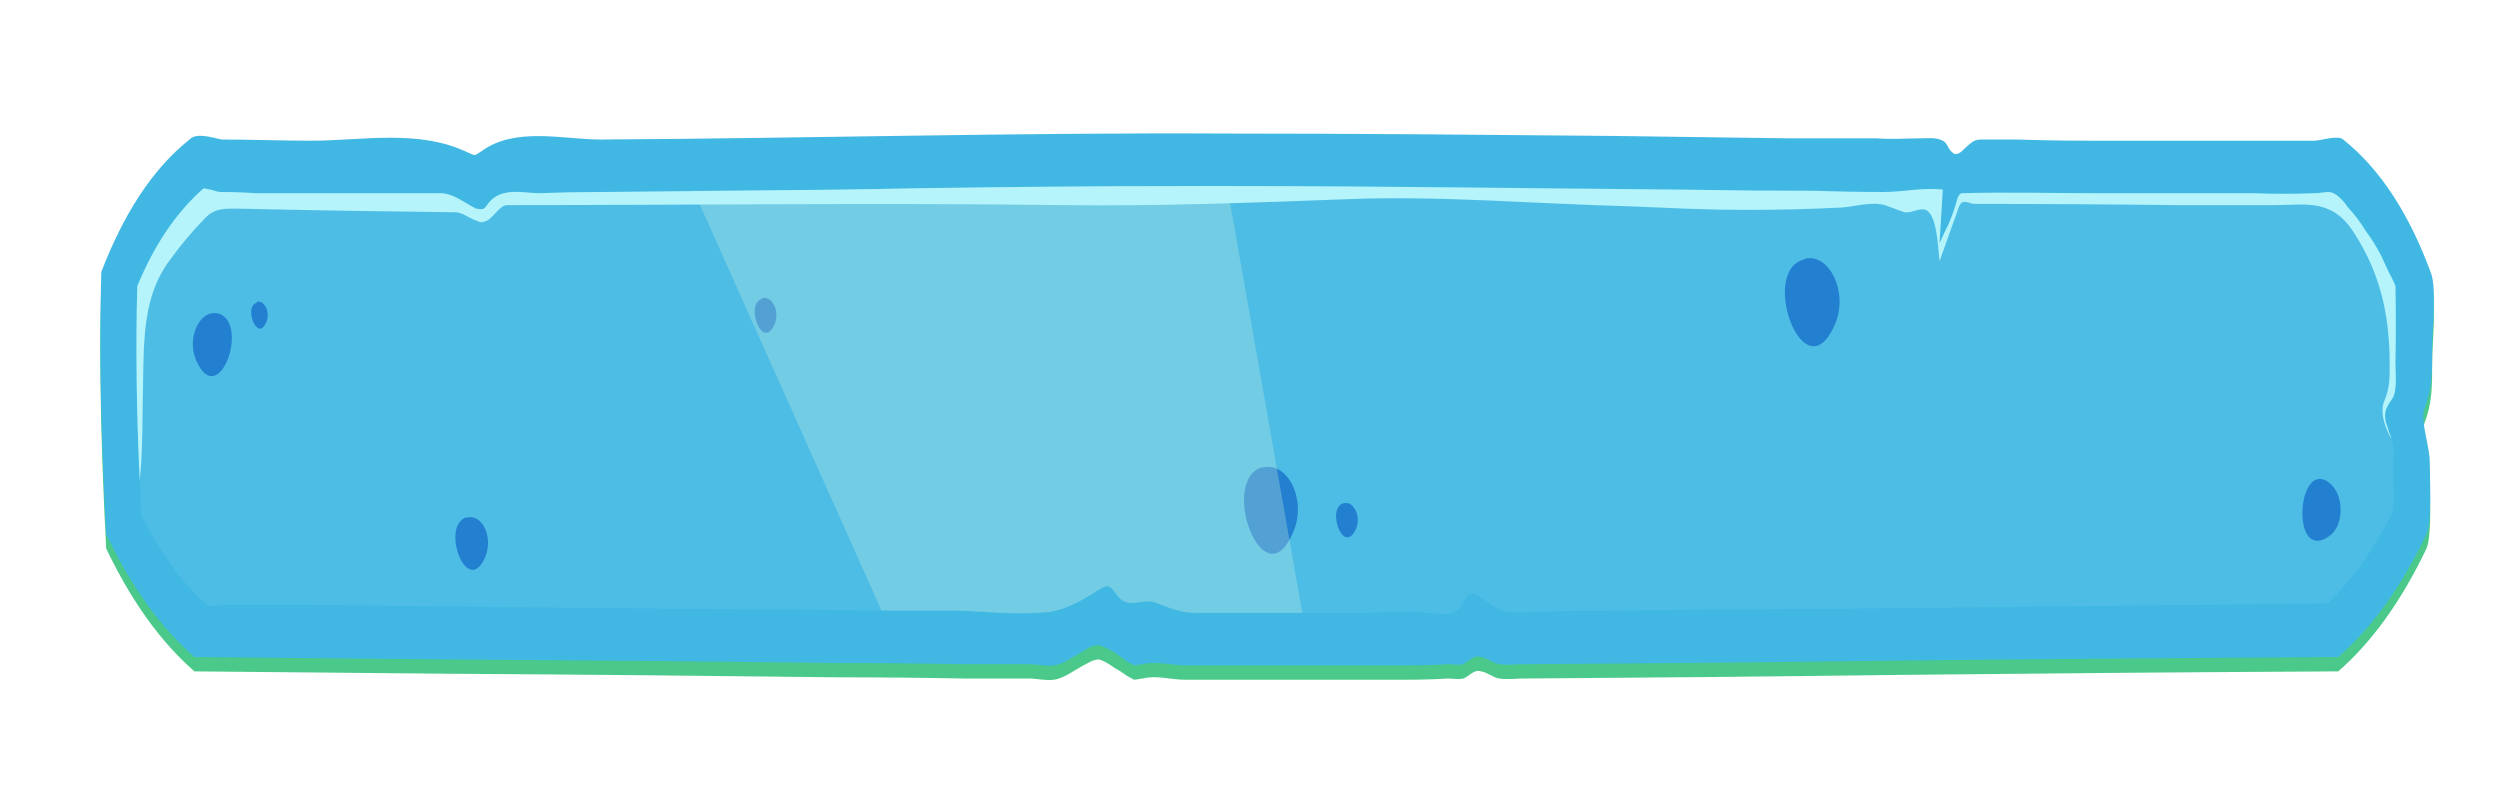 <svg width="194" height="62" viewBox="0 0 194 62" fill="none" xmlns="http://www.w3.org/2000/svg">
<path d="M188.294 42.567C186.35 46.639 184.067 49.816 181.447 52.099C169.993 52.16 158.518 52.253 147.021 52.376C137.427 52.499 127.833 52.592 118.238 52.654C117.604 52.654 116.97 52.746 116.336 52.654C115.829 52.561 115.449 52.191 114.942 52.099C114.371 51.913 114.054 52.469 113.547 52.654C113.166 52.746 112.786 52.654 112.342 52.654C111.328 52.715 110.292 52.746 109.236 52.746C107.207 52.746 105.199 52.746 103.213 52.746C100.677 52.746 98.162 52.746 95.668 52.746C94.4 52.746 93.154 52.746 91.928 52.746C90.85 52.746 89.709 52.376 88.695 52.654C88.441 52.654 88.251 52.746 87.997 52.746C87.807 52.654 87.68 52.561 87.49 52.469C87.152 52.222 86.814 52.006 86.476 51.821C86.095 51.543 85.651 51.266 85.271 51.173C84.827 51.173 84.447 51.451 84.067 51.636C83.369 52.006 82.545 52.654 81.784 52.746C81.213 52.839 80.453 52.654 79.882 52.654C78.192 52.654 76.522 52.654 74.874 52.654C71.619 52.592 68.365 52.561 65.11 52.561C55.051 52.438 44.992 52.345 34.932 52.283L15.089 52.099C12.468 49.816 10.186 46.639 8.242 42.567C7.861 35.349 7.671 28.594 7.861 22.209C9.573 17.767 11.792 14.251 14.708 11.937C15.279 11.29 16.927 11.937 17.244 11.937C19.527 11.937 21.809 12.03 24.155 12.03C28.085 12.03 32.523 11.104 36.327 12.955C36.517 13.048 36.708 13.14 36.898 13.14C37.025 13.048 37.215 12.955 37.342 12.863C39.941 10.919 43.745 11.937 46.598 11.937C62.828 11.845 79.121 11.382 95.351 11.475C105.305 11.475 115.259 11.567 125.212 11.66C129.735 11.721 134.257 11.783 138.78 11.845C141.062 11.845 143.344 11.845 145.627 11.845C146.768 11.937 147.909 11.845 149.114 11.845C149.557 11.845 150.255 11.752 150.762 12.03C151.142 12.215 151.142 12.678 151.523 12.955C151.776 13.233 152.157 12.955 152.41 12.678C152.854 12.307 153.108 11.937 153.678 11.937C154.65 11.937 155.601 11.937 156.531 11.937C158.391 11.999 160.272 12.03 162.174 12.03C165.893 12.03 169.612 12.03 173.332 12.03C175.424 12.03 177.516 12.03 179.608 12.03C180.052 12.03 181.447 11.567 181.827 11.937C184.744 14.251 186.963 17.767 188.611 22.209C189.118 23.412 188.738 26.651 188.738 28.039C188.738 30.075 188.738 31.278 188.104 32.943C187.85 33.869 188.547 35.812 188.547 36.922C188.547 38.125 188.738 41.549 188.294 42.567Z" fill="#4BC98A"/>
<path d="M188.294 41.457C186.35 45.528 184.067 48.706 181.447 50.988C169.993 51.05 158.518 51.142 147.021 51.266C137.427 51.389 127.833 51.482 118.238 51.543C117.604 51.543 116.97 51.636 116.336 51.543C115.829 51.451 115.449 51.081 114.942 50.988C114.371 50.803 114.054 51.266 113.547 51.543C113.166 51.636 112.786 51.543 112.342 51.543C111.328 51.605 110.292 51.636 109.236 51.636C107.207 51.636 105.199 51.636 103.213 51.636C100.677 51.636 98.162 51.636 95.668 51.636C94.4 51.636 93.154 51.636 91.928 51.636C90.85 51.636 89.709 51.266 88.695 51.543C88.441 51.543 88.251 51.636 87.997 51.636C87.807 51.543 87.68 51.451 87.49 51.358C87.152 51.111 86.814 50.865 86.476 50.618C86.095 50.433 85.651 50.155 85.271 50.063C84.827 50.063 84.447 50.248 84.067 50.525C83.369 50.896 82.545 51.543 81.784 51.636C81.213 51.728 80.453 51.543 79.882 51.543C78.192 51.543 76.522 51.543 74.874 51.543C71.619 51.482 68.365 51.451 65.11 51.451C55.051 51.327 44.992 51.235 34.932 51.173L15.089 50.988C12.468 48.706 10.186 45.528 8.242 41.457C7.861 34.239 7.671 27.484 7.861 21.099C9.573 16.657 11.792 13.14 14.708 10.827C15.279 10.179 16.927 10.827 17.244 10.827C19.527 10.827 21.809 10.919 24.155 10.919C28.085 10.919 32.523 9.994 36.327 11.845C36.517 11.937 36.708 12.03 36.898 12.03C37.025 11.937 37.215 11.845 37.342 11.752C39.941 9.809 43.745 10.827 46.598 10.827C62.828 10.734 79.121 10.272 95.351 10.364C105.305 10.364 115.259 10.457 125.212 10.549C129.735 10.611 134.257 10.673 138.78 10.734C141.062 10.734 143.344 10.734 145.627 10.734C146.768 10.827 147.909 10.734 149.114 10.734C149.557 10.734 150.255 10.642 150.762 10.919C151.142 11.104 151.142 11.567 151.523 11.845C151.776 12.122 152.157 11.845 152.41 11.567C152.854 11.197 153.108 10.827 153.678 10.827C154.65 10.827 155.601 10.827 156.531 10.827C158.391 10.889 160.272 10.919 162.174 10.919C165.893 10.919 169.612 10.919 173.332 10.919C175.424 10.919 177.516 10.919 179.608 10.919C180.052 10.919 181.447 10.457 181.827 10.827C184.744 13.14 186.963 16.657 188.611 21.099C189.118 22.302 188.738 25.54 188.738 26.928C188.738 28.964 188.738 30.167 188.104 31.833C187.85 32.758 188.547 34.702 188.547 35.812C188.547 37.015 188.738 40.439 188.294 41.457Z" fill="url(#paint0_linear_1644_207)"/>
<path d="M185.695 36.367C185.695 37.108 185.885 39.329 185.568 39.976C184.088 42.814 182.44 45.097 180.623 46.824L147.021 47.194L136.434 47.287C132.714 47.287 128.995 47.318 125.276 47.379C123.416 47.379 121.556 47.41 119.697 47.472C118.809 47.472 117.858 47.564 116.907 47.472C116.083 47.287 115.576 46.824 114.815 46.269C114.625 46.176 114.434 45.991 114.181 46.084C113.864 46.084 113.674 46.547 113.483 46.917C112.913 48.12 110.821 47.472 109.933 47.472C108.496 47.472 107.059 47.503 105.622 47.564C104.1 47.564 102.579 47.564 101.057 47.564C99.705 47.564 98.331 47.564 96.936 47.564C95.584 47.564 94.21 47.564 92.816 47.564C91.611 47.564 90.787 47.194 89.582 46.732C88.695 46.454 87.68 47.194 86.919 46.454C86.602 46.176 86.412 45.714 86.095 45.529C85.778 45.436 85.525 45.621 85.208 45.806C84.067 46.547 82.735 47.287 81.531 47.472C79.121 47.749 76.649 47.472 74.303 47.379C72.359 47.379 70.394 47.379 68.407 47.379C64.941 47.318 61.454 47.287 57.946 47.287C51.522 47.225 45.076 47.163 38.61 47.102C33.284 47.04 27.938 46.978 22.57 46.917C20.921 46.917 19.294 46.917 17.688 46.917C17.308 46.917 16.23 47.194 15.913 46.824C14.074 45.158 12.426 42.845 10.968 39.976C10.925 39.359 10.904 38.773 10.904 38.218C10.904 38.156 10.904 38.095 10.904 38.033C10.862 37.786 10.841 37.539 10.841 37.293C10.587 31.926 10.524 26.929 10.651 22.302C11.982 18.97 13.694 16.472 15.786 14.621C15.976 14.621 16.23 14.714 16.357 14.714C16.674 14.806 16.864 14.899 17.181 14.899C18.068 14.899 18.935 14.93 19.78 14.991C21.217 14.991 22.654 15.022 24.091 15.084C26.289 15.022 28.508 14.991 30.748 14.991C31.889 14.991 33.031 14.991 34.172 14.991C35.186 15.084 36.01 15.732 36.961 16.194C37.151 16.194 37.342 16.287 37.532 16.194C37.659 16.102 37.722 16.009 37.785 15.917C38.8 14.436 40.575 14.991 41.843 14.991C43.449 14.93 45.034 14.899 46.598 14.899C49.007 14.899 51.416 14.868 53.825 14.806C57.672 14.806 61.518 14.775 65.364 14.714C74.62 14.529 84.193 14.436 93.64 14.436H95.351C107.017 14.436 118.936 14.621 130.474 14.714C133.982 14.775 137.469 14.806 140.935 14.806C142.668 14.868 144.422 14.899 146.197 14.899C147.655 14.899 149.24 14.529 150.762 14.714C150.677 16.133 150.593 17.521 150.508 18.878C150.72 18.384 150.952 17.891 151.206 17.397C151.523 16.657 151.713 16.102 151.903 15.361C151.966 15.269 151.966 15.084 152.093 15.084C152.136 15.022 152.199 14.991 152.283 14.991C155.644 14.899 159.067 14.991 162.427 14.991C165.851 15.053 169.295 15.084 172.761 15.084H174.853C176.459 15.084 178.066 15.053 179.672 14.991C179.989 14.991 180.369 14.899 180.686 14.899C181.257 14.899 181.827 15.546 182.208 16.102C182.715 16.657 183.159 17.212 183.539 17.86C184.004 18.477 184.427 19.155 184.807 19.896C184.976 20.266 185.145 20.636 185.314 21.006C185.441 21.284 185.885 21.932 185.885 22.302C185.927 24.214 185.927 26.127 185.885 28.039C185.885 28.872 186.012 29.982 185.758 30.723C185.441 31.37 184.934 31.648 185.124 32.666C185.187 32.944 185.314 33.221 185.378 33.499C185.462 33.684 185.526 33.869 185.568 34.054C185.821 34.794 185.758 35.349 185.695 36.367Z" fill="url(#paint1_linear_1644_207)"/>
<path d="M180.623 37.385C181.891 38.126 182.018 40.809 180.687 41.642C177.834 43.585 178.214 36.09 180.496 37.293C180.539 37.293 180.581 37.324 180.623 37.385Z" fill="url(#paint2_radial_1644_207)"/>
<path d="M140.048 20.081C141.95 19.618 143.471 22.672 142.393 25.17C140.048 30.63 136.561 21.284 139.857 20.173C139.942 20.173 140.005 20.142 140.048 20.081Z" fill="url(#paint3_radial_1644_207)"/>
<path d="M16.927 24.337C15.533 23.967 14.455 26.188 15.216 27.946C16.927 31.925 19.4 25.17 16.991 24.337C16.991 24.337 16.97 24.337 16.927 24.337Z" fill="url(#paint4_radial_1644_207)"/>
<path d="M98.015 36.275C99.917 35.812 101.438 38.773 100.36 41.272C98.078 46.731 94.591 37.385 97.888 36.275C97.93 36.275 97.972 36.275 98.015 36.275Z" fill="url(#paint5_radial_1644_207)"/>
<path d="M104.291 39.051C105.052 38.866 105.622 40.069 105.242 40.994C104.291 43.215 102.896 39.514 104.228 39.051C104.228 39.051 104.249 39.051 104.291 39.051Z" fill="url(#paint6_radial_1644_207)"/>
<path d="M59.151 23.134C59.912 22.949 60.546 24.152 60.102 25.17C59.151 27.298 57.819 23.597 59.087 23.227C59.13 23.165 59.151 23.134 59.151 23.134Z" fill="url(#paint7_radial_1644_207)"/>
<path d="M19.971 23.412C20.541 23.319 20.985 24.244 20.668 24.985C19.971 26.651 18.893 23.782 19.907 23.504C19.907 23.442 19.928 23.412 19.971 23.412Z" fill="url(#paint8_radial_1644_207)"/>
<path d="M36.264 40.161C37.405 39.883 38.293 41.642 37.659 43.215C36.264 46.453 34.172 40.901 36.137 40.161C36.179 40.161 36.222 40.161 36.264 40.161Z" fill="url(#paint9_radial_1644_207)"/>
<path style="mix-blend-mode:screen" opacity="0.29" d="M101.058 47.564C99.705 47.564 98.332 47.564 96.937 47.564C95.584 47.564 94.211 47.564 92.816 47.564C91.611 47.564 90.787 47.194 89.583 46.732C88.695 46.454 87.681 47.194 86.92 46.454C86.603 46.176 86.413 45.714 86.096 45.529C85.779 45.436 85.525 45.621 85.208 45.806C84.067 46.547 82.736 47.287 81.531 47.472C79.122 47.749 76.649 47.472 74.303 47.379C72.359 47.379 70.394 47.379 68.407 47.379L53.826 14.806C57.672 14.806 61.518 14.775 65.364 14.714C74.621 14.529 84.194 14.436 93.64 14.436H95.225L101.058 47.564Z" fill="url(#paint10_linear_1644_207)"/>
<path d="M185.758 30.723C185.441 31.37 184.934 31.648 185.124 32.666C185.187 32.944 185.314 33.221 185.378 33.499C185.462 33.684 185.526 33.869 185.568 34.054C185.124 33.221 184.744 32.296 184.934 31.37C185.061 31 185.187 30.723 185.251 30.445C185.441 29.797 185.441 29.057 185.441 28.317C185.441 24.245 184.617 21.099 182.715 18.137C181.003 15.361 178.911 15.917 176.565 15.917C173.987 15.917 171.388 15.917 168.767 15.917C163.611 15.855 158.433 15.824 153.234 15.824C152.791 15.824 152.283 15.361 152.03 16.009C151.523 17.428 151.016 18.847 150.508 20.266C150.382 19.155 150.318 16.657 149.431 16.287C148.923 16.102 148.353 16.564 147.782 16.472C147.275 16.287 146.768 16.102 146.261 15.917C145.183 15.639 144.042 16.009 142.964 16.102C140.512 16.225 138.061 16.287 135.61 16.287C134.046 16.287 132.461 16.256 130.855 16.194C129.418 16.133 127.96 16.071 126.48 16.009C119.189 15.824 111.899 15.176 104.608 15.454C97.253 15.732 89.899 16.009 82.481 15.917C68.09 15.732 53.762 15.917 39.37 15.917C38.673 15.917 38.229 17.12 37.532 17.212C37.342 17.305 37.151 17.212 36.961 17.12C36.391 16.934 35.883 16.472 35.313 16.472C29.734 16.41 24.155 16.318 18.576 16.194C17.561 16.194 16.674 16.102 15.913 16.934C14.941 17.922 14.032 19.001 13.187 20.173C11.095 22.95 11.158 26.281 11.095 30.167C11.031 32.573 11.095 34.979 10.841 37.293C10.587 31.926 10.524 26.929 10.651 22.209C11.982 18.97 13.694 16.472 15.786 14.621C15.976 14.621 16.23 14.714 16.357 14.714C16.674 14.806 16.864 14.899 17.181 14.899C18.068 14.899 18.935 14.93 19.78 14.991C21.217 14.991 22.654 14.991 24.091 14.991C26.289 14.991 28.508 14.991 30.748 14.991C31.889 14.991 33.031 14.991 34.172 14.991C35.186 14.991 36.01 15.732 36.961 16.194C37.151 16.194 37.342 16.287 37.532 16.194C37.659 16.102 37.722 16.009 37.785 15.917C38.8 14.436 40.575 14.991 41.843 14.991C43.449 14.93 45.034 14.899 46.598 14.899C52.853 14.837 59.108 14.775 65.364 14.714C74.62 14.529 84.193 14.436 93.64 14.436H95.351C107.017 14.436 118.936 14.621 130.474 14.714C133.982 14.775 137.469 14.806 140.935 14.806C142.668 14.868 144.422 14.899 146.197 14.899C147.655 14.899 149.24 14.529 150.762 14.714C150.677 16.133 150.593 17.521 150.508 18.878C150.72 18.384 150.952 17.891 151.206 17.397C151.523 16.657 151.713 16.102 151.903 15.361C151.966 15.269 152.03 15.084 152.093 15.084C152.136 15.022 152.199 14.991 152.283 14.991C155.644 14.899 159.067 14.991 162.427 14.991C165.851 14.991 169.295 14.991 172.761 14.991H174.853C176.459 15.053 178.066 15.053 179.672 14.991C179.989 14.991 180.369 14.899 180.686 14.899C181.257 14.899 181.827 15.546 182.208 16.102C182.715 16.657 183.159 17.212 183.539 17.86C184.004 18.477 184.427 19.155 184.807 19.896C184.976 20.266 185.145 20.636 185.314 21.006C185.441 21.284 185.821 21.932 185.885 22.209C185.927 24.183 185.927 26.127 185.885 28.039C185.885 28.872 186.012 29.982 185.758 30.723Z" fill="#B4F4FA"/>
<defs>
<linearGradient id="paint0_linear_1644_207" x1="-2473.18" y1="650.44" x2="-2473.18" y2="15658.7" gradientUnits="userSpaceOnUse">
<stop stop-color="#40B8E3"/>
<stop offset="0.64" stop-color="#304891"/>
<stop offset="1" stop-color="#15AD8C"/>
</linearGradient>
<linearGradient id="paint1_linear_1644_207" x1="-7728.56" y1="1594.44" x2="-7728.56" y2="27899.1" gradientUnits="userSpaceOnUse">
<stop stop-color="#4EBDE6"/>
<stop offset="1" stop-color="#085A8A"/>
</linearGradient>
<radialGradient id="paint2_radial_1644_207" cx="0" cy="0" r="1" gradientUnits="userSpaceOnUse" gradientTransform="translate(895.99 190.093) scale(11.887 19.256)">
<stop stop-color="#62CEF5"/>
<stop offset="1" stop-color="#237FCF"/>
</radialGradient>
<radialGradient id="paint3_radial_1644_207" cx="0" cy="0" r="1" gradientTransform="matrix(20.092 -18.968 14.34 32.36 838.908 -498.78)" gradientUnits="userSpaceOnUse">
<stop stop-color="#62CEF5"/>
<stop offset="1" stop-color="#237FCF"/>
</radialGradient>
<radialGradient id="paint4_radial_1644_207" cx="0" cy="0" r="1" gradientTransform="matrix(-10.391 -9.75 7.395 -16.79 1.459 -103.324)" gradientUnits="userSpaceOnUse">
<stop stop-color="#62CEF5"/>
<stop offset="1" stop-color="#237FCF"/>
</radialGradient>
<radialGradient id="paint5_radial_1644_207" cx="0" cy="0" r="1" gradientTransform="matrix(19.799 -18.692 14.149 31.928 632.175 -218.402)" gradientUnits="userSpaceOnUse">
<stop stop-color="#62CEF5"/>
<stop offset="1" stop-color="#237FCF"/>
</radialGradient>
<radialGradient id="paint6_radial_1644_207" cx="0" cy="0" r="1" gradientTransform="matrix(3.165 -2.988 2.221 5.013 332.17 -69.49)" gradientUnits="userSpaceOnUse">
<stop stop-color="#62CEF5"/>
<stop offset="1" stop-color="#237FCF"/>
</radialGradient>
<radialGradient id="paint7_radial_1644_207" cx="0" cy="0" r="1" gradientTransform="matrix(3.161 -2.984 2.258 5.096 188.993 -35.223)" gradientUnits="userSpaceOnUse">
<stop stop-color="#62CEF5"/>
<stop offset="1" stop-color="#237FCF"/>
</radialGradient>
<radialGradient id="paint8_radial_1644_207" cx="0" cy="0" r="1" gradientTransform="matrix(1.863 -1.76 1.352 3.048 63.736 32.336)" gradientUnits="userSpaceOnUse">
<stop stop-color="#62CEF5"/>
<stop offset="1" stop-color="#237FCF"/>
</radialGradient>
<radialGradient id="paint9_radial_1644_207" cx="0" cy="0" r="1" gradientTransform="matrix(7.182 -6.783 5.135 11.584 187.439 62.503)" gradientUnits="userSpaceOnUse">
<stop stop-color="#62CEF5"/>
<stop offset="1" stop-color="#237FCF"/>
</radialGradient>
<linearGradient id="paint10_linear_1644_207" x1="3050.43" y1="6842.87" x2="7592.74" y2="10530.7" gradientUnits="userSpaceOnUse">
<stop stop-color="#C7F0E1"/>
<stop offset="1"/>
</linearGradient>
</defs>
</svg>
